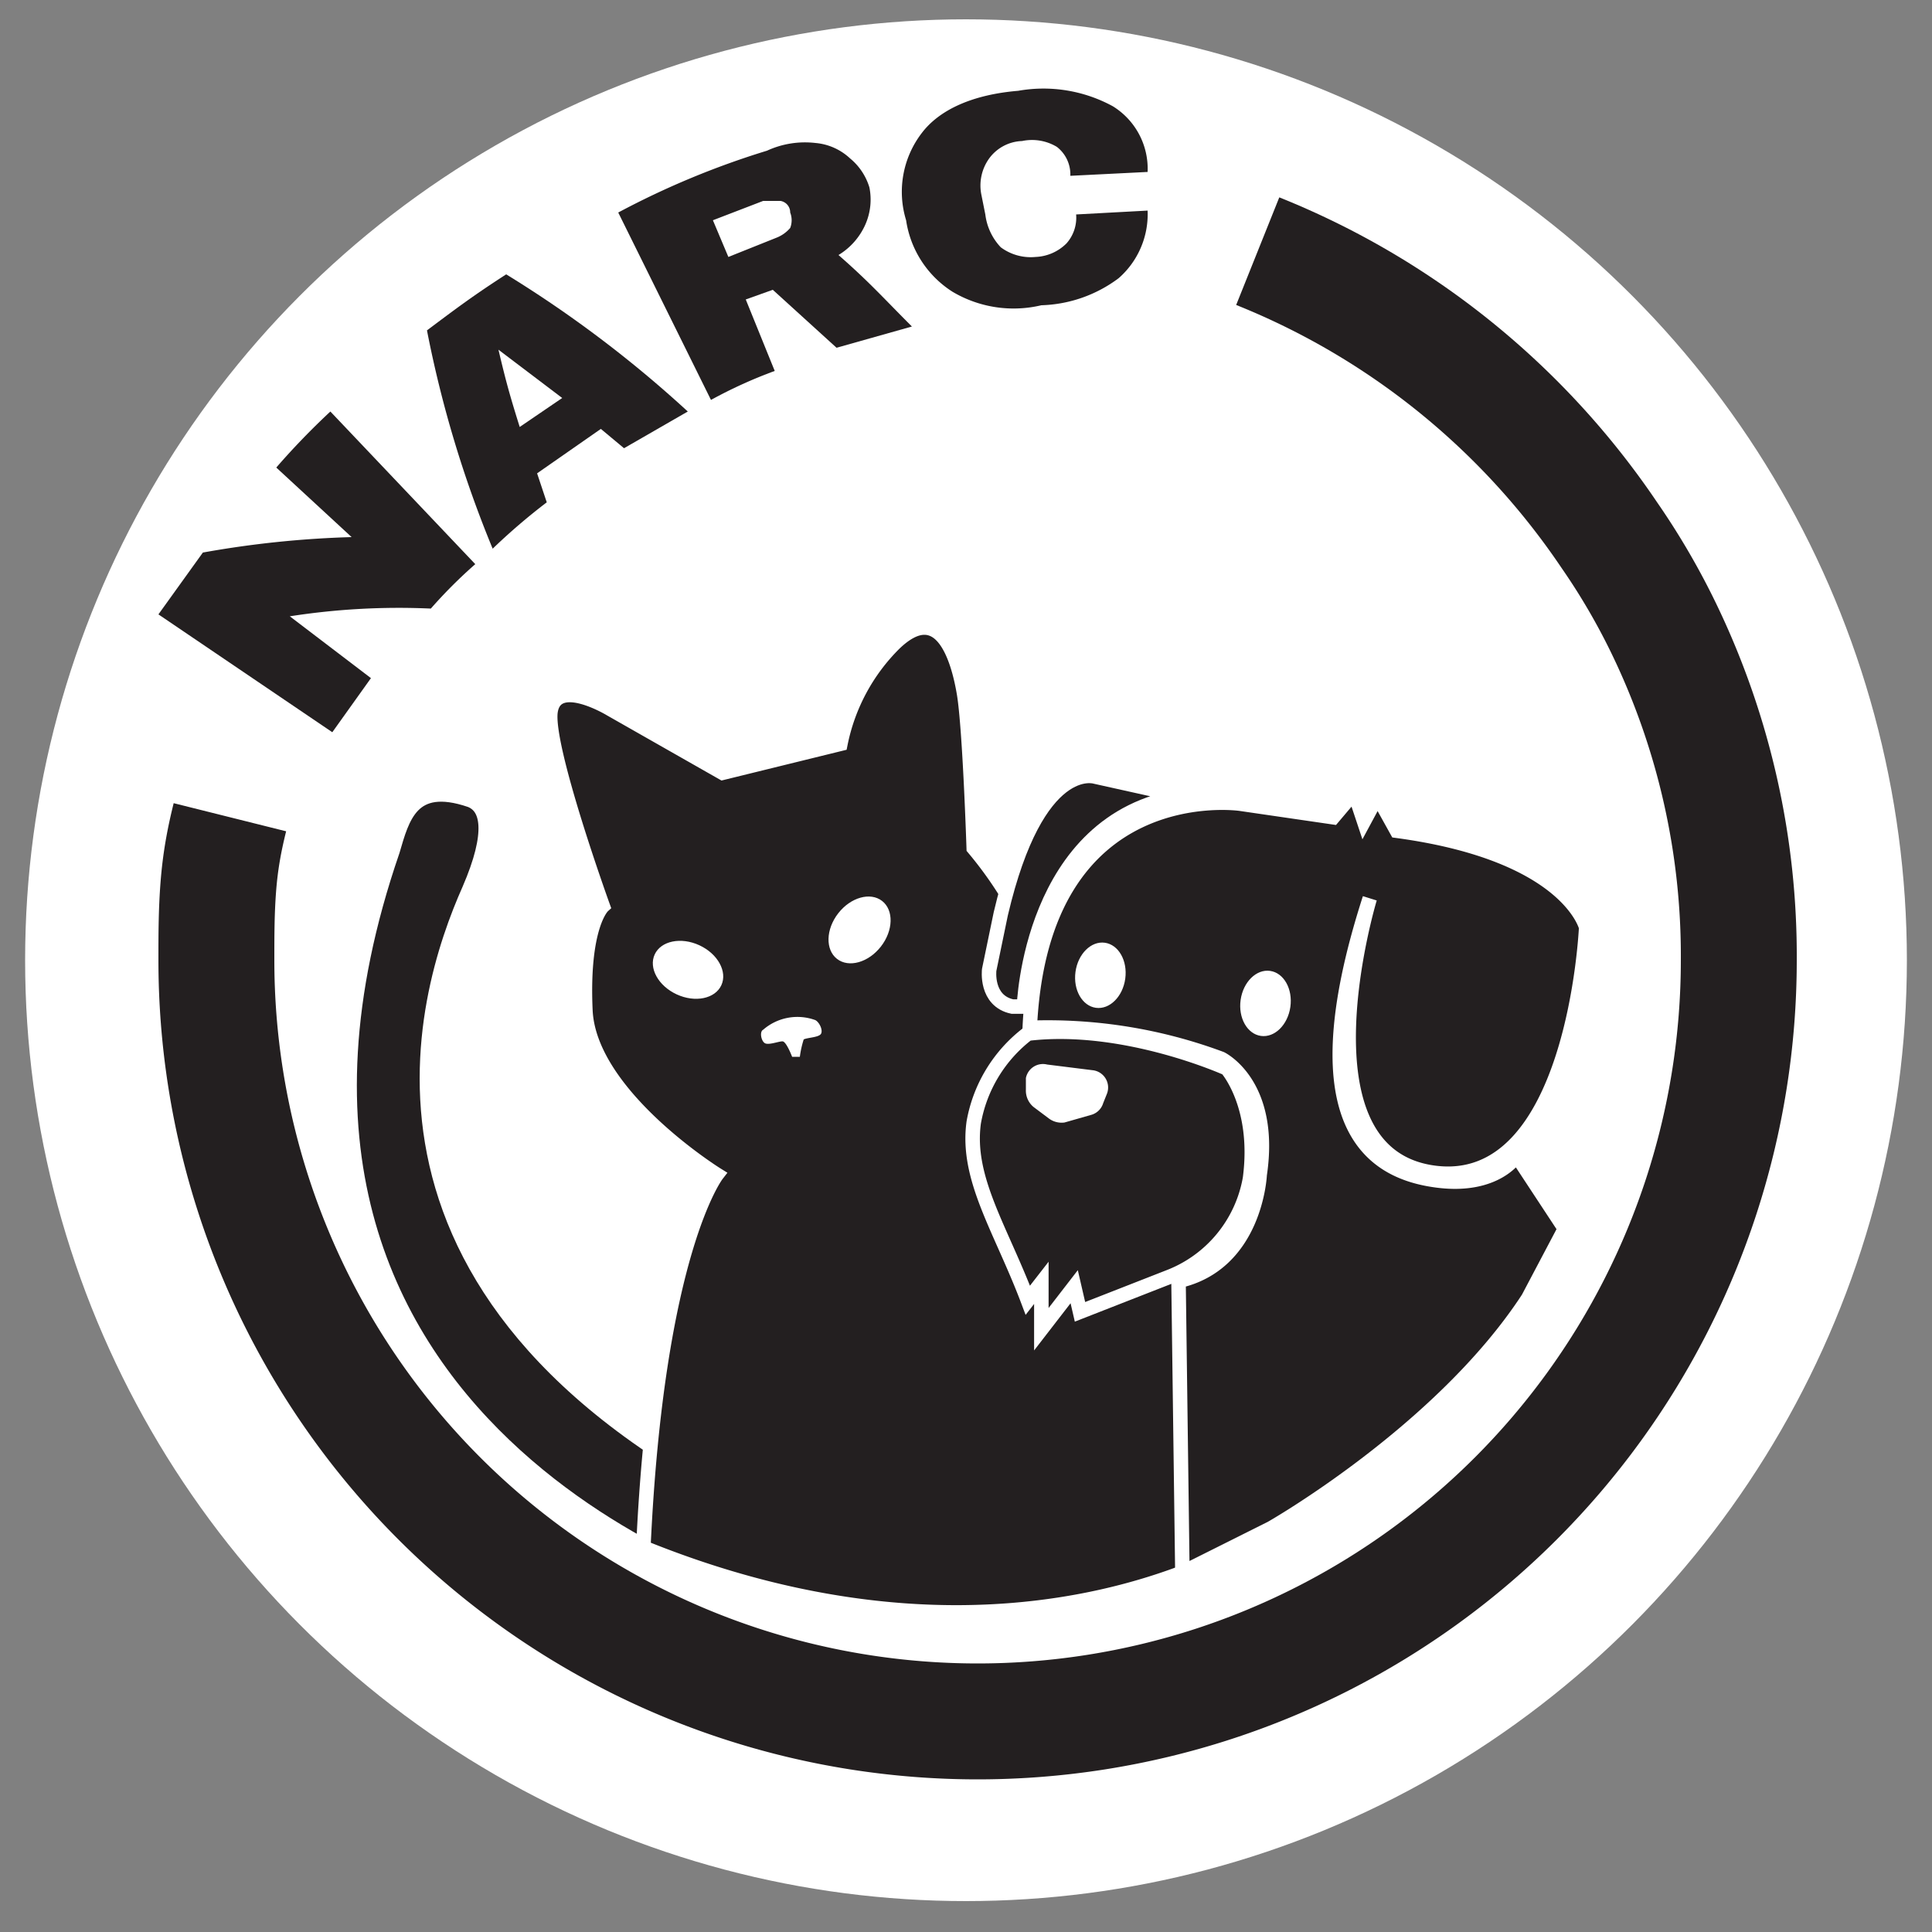 <svg xmlns="http://www.w3.org/2000/svg" width="100" height="100" viewBox="0 0 100 100"><rect x="0" y="0" width="100" height="100" fill="#808080" stroke="none"/><title>narc-logo</title><g id="Layer_1" data-name="Layer 1"><circle cx="50" cy="49.7" r="48.7" fill="#fff"/><path d="M65.1,13A39.8,39.8,0,0,1,83.3,27.7a36,36,0,0,1,2.9,5,38.9,38.9,0,0,1,3.8,17,39.4,39.4,0,1,1-78.8,0c0-1.3,0-2.5.1-3.8s.3-2.4.6-3.6" fill="none" stroke="#231f20" stroke-miterlimit="10" stroke-width="6"/><path d="M22.3,31.5a36.6,36.6,0,0,0-7.3.4l4.2,3.2-2,2.8-9-6.1,2.3-3.2a51.6,51.6,0,0,1,7.7-.8l-3.9-3.6a38.3,38.3,0,0,1,2.8-2.9l7.5,7.9A25,25,0,0,0,22.3,31.5Z" fill="#231f20"/><path d="M32.3,23.2l-1.2-1-3.3,2.3.5,1.5a32.2,32.2,0,0,0-2.8,2.4,59.2,59.2,0,0,1-3.4-11.3c1.6-1.2,2.4-1.8,4.1-2.9a61,61,0,0,1,9.4,7.1Zm-5.4-1.1,2.2-1.5-3.3-2.5h0C26.2,19.8,26.4,20.5,26.9,22.1Z" fill="#231f20"/><path d="M44.8,11.6a3.5,3.5,0,0,1-1.4,1.6c1.6,1.4,2.3,2.2,3.8,3.7L43.3,18,40,15l-1.4.5,1.5,3.7a24.1,24.1,0,0,0-3.3,1.5L32,11a43.1,43.1,0,0,1,7.7-3.2,4.7,4.7,0,0,1,2.5-.4,3,3,0,0,1,1.8.8,3.1,3.1,0,0,1,1,1.5A3.2,3.2,0,0,1,44.8,11.6Zm-4.4-1.2h-.9l-2.6,1,.8,1.9,2.5-1a1.8,1.8,0,0,0,.7-.5,1.1,1.1,0,0,0,0-.8A.6.6,0,0,0,40.4,10.4Z" fill="#231f20"/><path d="M57.6,5.5a3.8,3.8,0,0,1,1.8,3.4l-4,.2a1.8,1.8,0,0,0-.7-1.5,2.5,2.5,0,0,0-1.8-.3,2.2,2.2,0,0,0-1.7.9,2.4,2.4,0,0,0-.4,1.9l.2,1a3,3,0,0,0,.8,1.7,2.6,2.6,0,0,0,1.8.5,2.4,2.4,0,0,0,1.6-.7,2,2,0,0,0,.5-1.5l3.7-.2a4.4,4.4,0,0,1-1.5,3.5,7,7,0,0,1-4,1.4,6.2,6.2,0,0,1-4.6-.7,5.3,5.3,0,0,1-2.4-3.7,5,5,0,0,1,.8-4.5c.9-1.2,2.6-2,5-2.2A7.5,7.5,0,0,1,57.6,5.5Z" fill="#231f20"/></g><g id="Layer_2" data-name="Layer 2"><path d="M39.7,82.9S9.7,74.5,20.2,44c.5-1.7,1-3.8,4.2-2.7,1,.4,1.3,1.8,0,4.8C22,51.5,16.9,67.5,40.6,78.6Z" fill="#231f20" stroke="#fff" stroke-miterlimit="10"/><path d="M33.3,80.1c.7-15.3,3.8-19.3,3.8-19.3s-6.6-4.1-6.8-8.5.9-5.4.9-5.4-3-8.3-2.7-10.1,3.1-.1,3.1-.1L37.4,40l6.1-1.5a10.1,10.1,0,0,1,2.8-5.2c2.4-2.3,3.3.8,3.6,2.6s.5,8,.5,8a20,20,0,0,1,2.9,4.6c2.5,1.3,12.5,30.6,12.5,30.6S53.3,88.2,33.3,80.1Z" fill="#231f20" stroke="#fff" stroke-miterlimit="10" stroke-width="0.75"/><ellipse cx="35.6" cy="50.1" rx="1.4" ry="1.9" transform="translate(-24.8 61.5) rotate(-65.2)" fill="#fff"/><ellipse cx="44.5" cy="48.1" rx="1.9" ry="1.4" transform="translate(-20.8 53.7) rotate(-52.1)" fill="#fff"/><path d="M39.5,53.3c-.2.1-.1.6.1.7s.7-.1.9-.1.5.8.5.8h.4a5.1,5.1,0,0,1,.2-.9c.2-.1.8-.1.9-.3s-.1-.6-.3-.7A2.7,2.7,0,0,0,39.5,53.3Z" fill="#fff"/><path d="M70.9,46.5s-4,13.2,3.3,14.2S82.1,48,82.1,48s-.9-3.8-9.8-5l-1-1.8-.7,1.3L70.1,41,69,42.3l-4.8-.7S53.9,40.1,53.3,53.2a25.7,25.7,0,0,1,9.9,1.6s2.7,1.3,2,6c0,0-.2,4.6-4.2,5.5l.2,15.1,4.6-2.3s8.8-5,13.3-11.9L81,63.6l-2.5-3.8s-1,1.7-4.1,1.3S67,58.6,70.9,46.5Z" fill="#231f20" stroke="#fff" stroke-miterlimit="10" stroke-width="0.75"/><path d="M61.2,41.2l-4.5-1s-3-1-4.9,7.1l-.6,2.9s-.2,1.6,1.2,1.9H53S53.3,42.4,61.2,41.2Z" fill="#231f20" stroke="#fff" stroke-miterlimit="10" stroke-width="0.75"/><path d="M53.2,53.5a7.4,7.4,0,0,0-2.8,4.6c-.4,2.9,1.4,5.5,2.8,9.2l.7-.9v2.4l1.7-2.2.3,1.3,4.6-1.8A6.7,6.7,0,0,0,64.7,61c.5-3.8-1.2-5.7-1.2-5.7S58.2,52.9,53.2,53.5Z" fill="#231f20" stroke="#fff" stroke-miterlimit="10" stroke-width="0.75"/><ellipse cx="56.9" cy="50.5" rx="1.7" ry="1.3" transform="translate(-0.8 100) rotate(-82.2)" fill="#fff"/><ellipse cx="65.2" cy="51.6" rx="1.7" ry="1.3" transform="matrix(0.14, -0.99, 0.99, 0.14, 5.29, 109.26)" fill="#fff"/><path d="M54.2,55.1l2.4.3a.9.9,0,0,1,.7,1.2l-.2.5a.9.9,0,0,1-.6.6l-1.4.4a1.1,1.1,0,0,1-.8-.2l-.8-.6a1.1,1.1,0,0,1-.4-.9v-.6A.9.9,0,0,1,54.2,55.1Z" fill="#fff"/></g></svg>